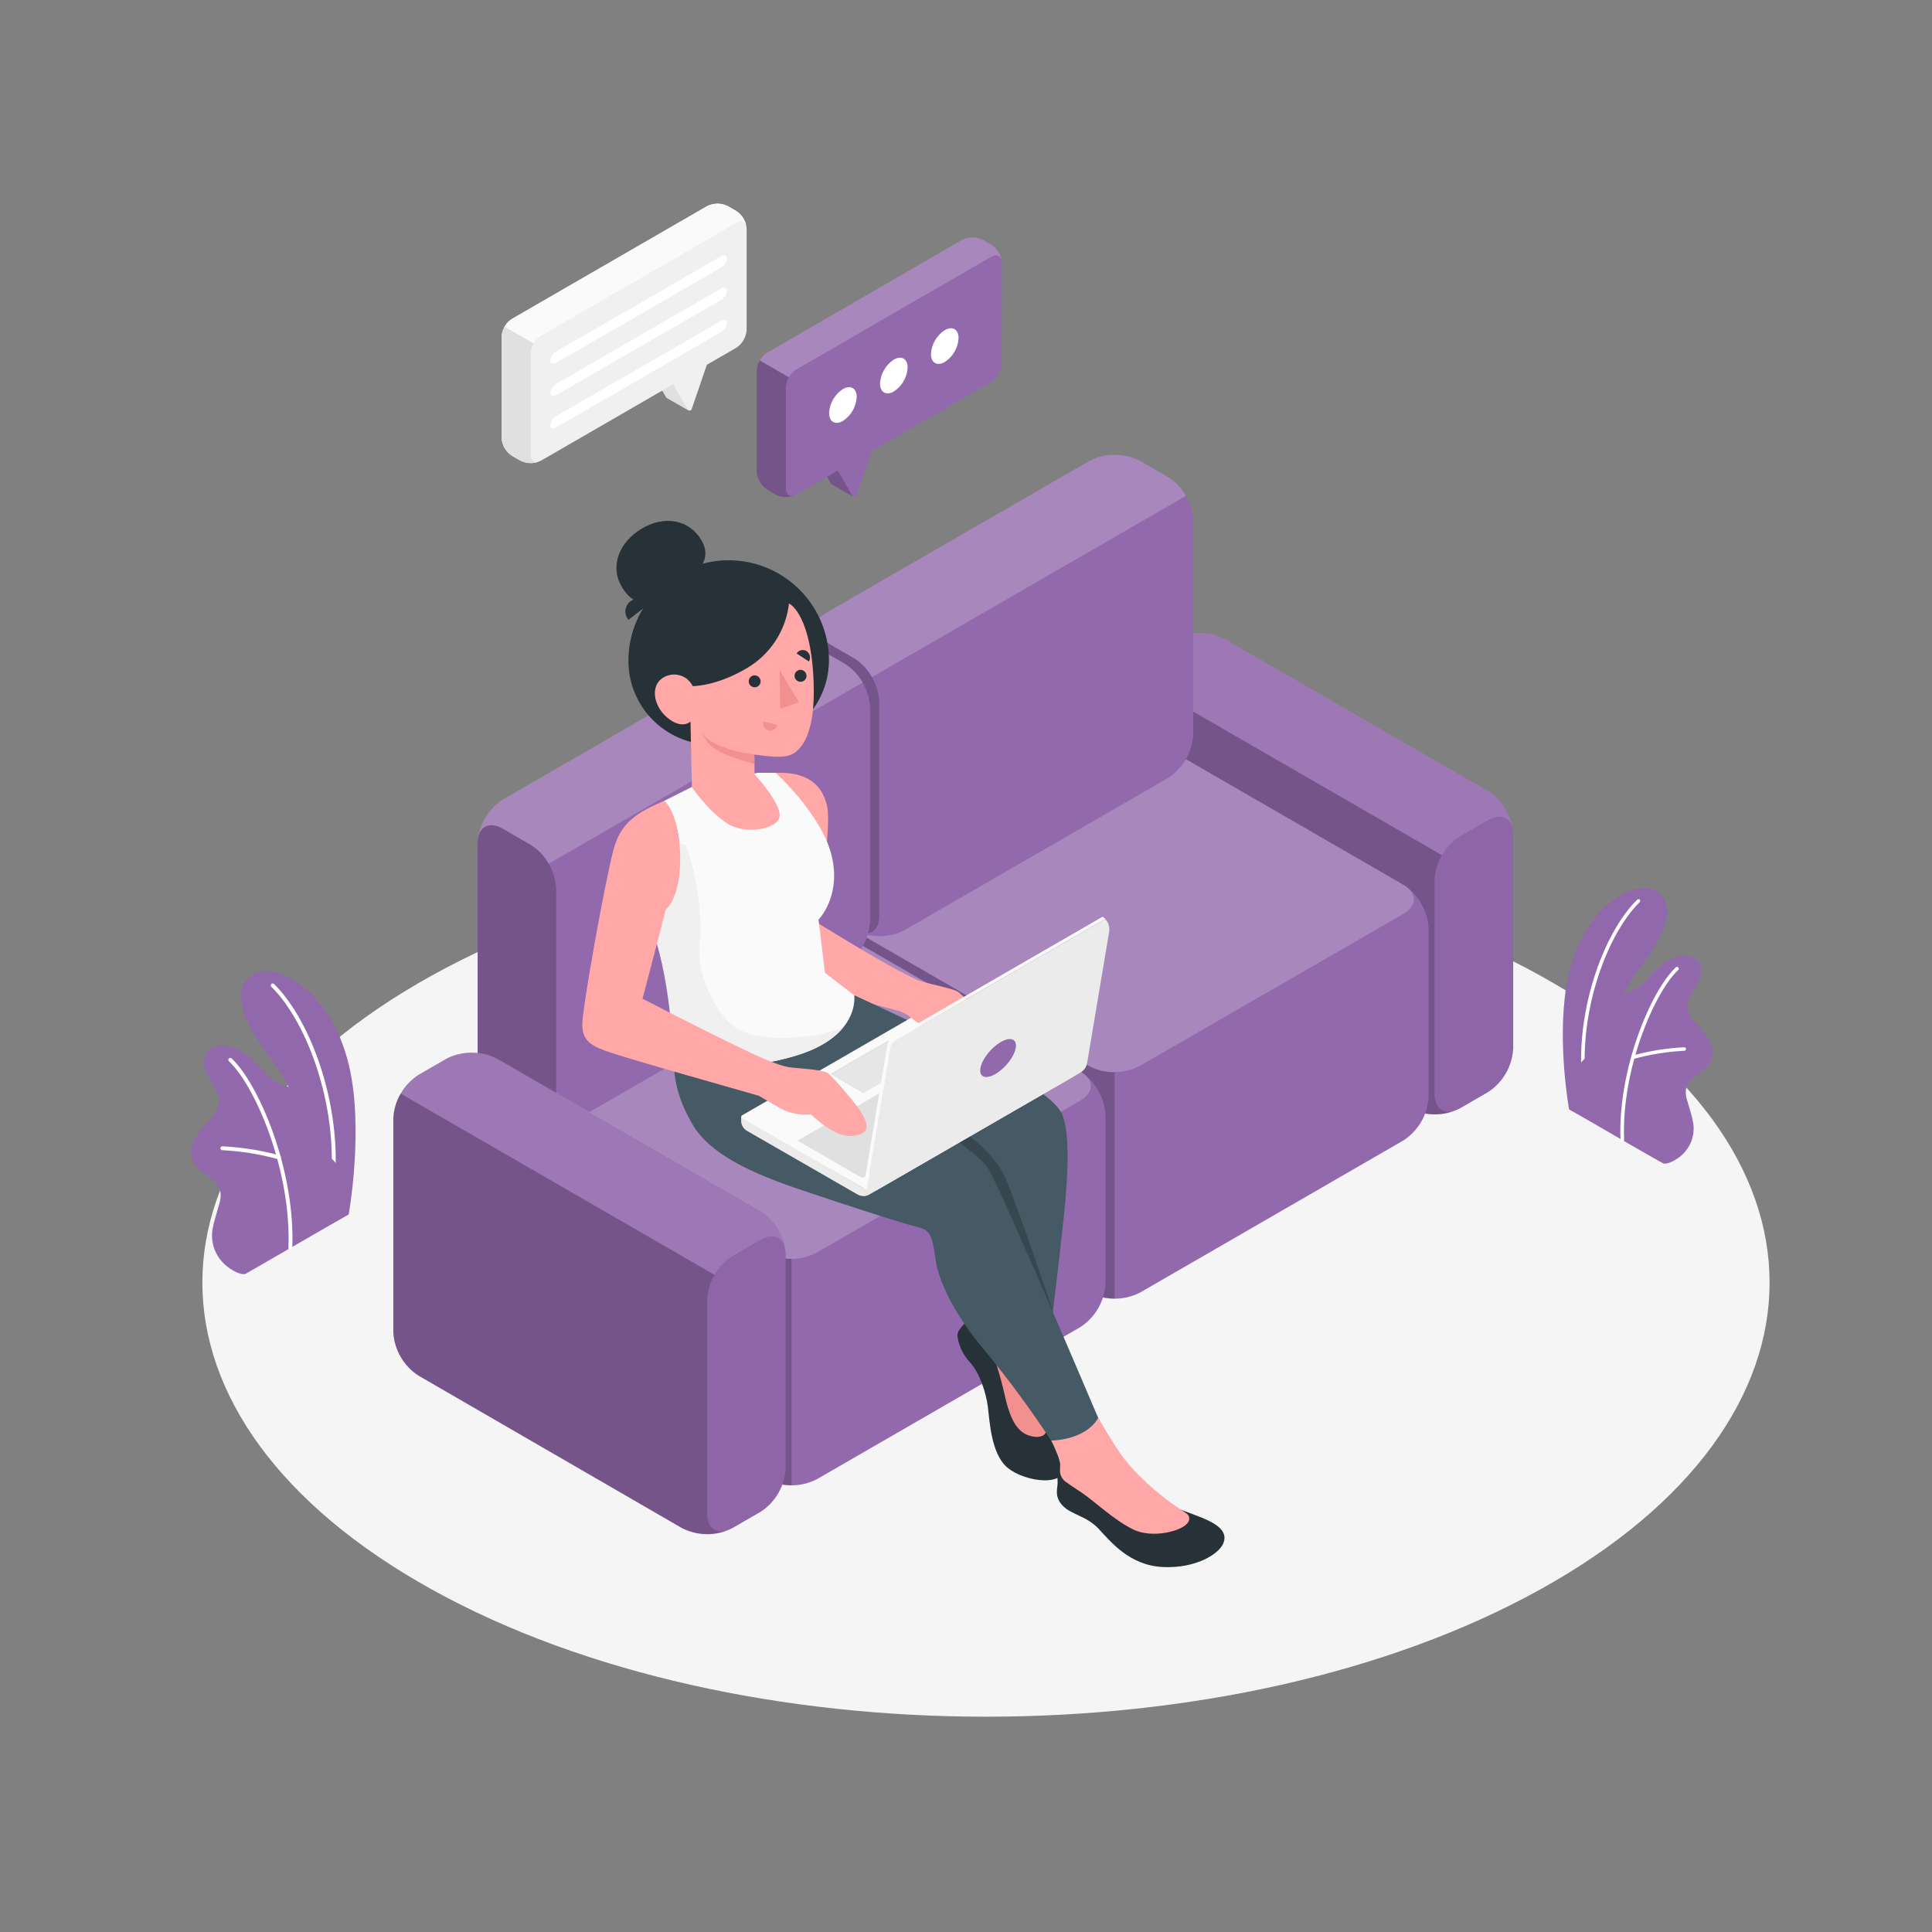 <svg width="326" height="326" viewBox="0 0 326 326" fill="none" xmlns="http://www.w3.org/2000/svg">
<rect x="0" y="0" width="326" height="326" fill="#808080" stroke="none"/>
<path d="M72.88 268.213C124.512 296.823 208.229 296.823 259.868 268.213C311.506 239.604 311.499 193.233 259.868 164.604C208.236 135.975 124.512 135.994 72.874 164.604C21.236 193.214 21.242 239.604 72.88 268.213Z" fill="#F5F5F5"/>
<path d="M54.272 207.532L58.836 204.924C58.836 204.924 61.034 192.79 59.391 182.358C57.076 167.694 47.087 162.635 43.462 164.102C39.837 165.569 38.983 169.905 45.536 178.374C49.422 183.355 54.396 193.924 54.272 207.532Z" fill="#9269AD"/>
<g opacity="0.1">
<path opacity="0.1" d="M54.272 207.532L58.836 204.924C58.836 204.924 61.034 192.79 59.391 182.358C57.076 167.694 47.087 162.635 43.462 164.102C39.837 165.569 38.983 169.905 45.536 178.374C49.422 183.355 54.396 193.924 54.272 207.532Z" fill="black"/>
</g>
<path d="M55.935 201.709H55.889C55.846 201.704 55.805 201.69 55.767 201.668C55.73 201.646 55.697 201.617 55.671 201.582C55.645 201.548 55.626 201.508 55.615 201.466C55.605 201.424 55.603 201.38 55.609 201.338C57.506 187.606 51.984 172.565 45.783 166.508C45.753 166.477 45.729 166.441 45.712 166.402C45.696 166.362 45.687 166.319 45.687 166.276C45.687 166.233 45.696 166.191 45.712 166.151C45.729 166.111 45.753 166.075 45.783 166.045C45.814 166.014 45.85 165.99 45.889 165.973C45.929 165.957 45.972 165.948 46.015 165.948C46.058 165.948 46.1 165.957 46.14 165.973C46.18 165.99 46.216 166.014 46.246 166.045C52.564 172.213 58.191 187.502 56.268 201.435C56.254 201.513 56.213 201.583 56.152 201.633C56.091 201.684 56.014 201.71 55.935 201.709Z" fill="white"/>
<path d="M41.532 214.893C40.809 215.31 39.316 214.397 38.742 214.012C37.759 213.346 36.966 212.436 36.44 211.372C35.844 210.16 35.641 208.792 35.86 207.46C35.979 206.761 36.144 206.07 36.355 205.393C36.544 204.741 36.74 204.05 36.929 203.378C37.167 202.73 37.269 202.04 37.229 201.351C37.053 199.975 35.827 199.01 34.719 198.182C33.493 197.263 32.215 196.05 32.222 194.394C32.311 193.108 32.825 191.888 33.682 190.925C34.471 189.921 35.41 189.041 36.127 187.978C36.691 187.242 36.985 186.336 36.962 185.409C36.887 184.84 36.696 184.292 36.401 183.799C35.728 182.774 35.14 181.697 34.641 180.578C34.236 179.417 34.295 177.97 35.201 177.148C35.606 176.847 36.066 176.629 36.555 176.507C37.044 176.385 37.552 176.362 38.051 176.438C38.989 176.556 39.892 176.874 40.698 177.37C43.306 178.831 44.825 181.934 47.615 183.069C48.722 183.417 49.85 183.694 50.993 183.897C51.566 184.004 52.11 184.231 52.589 184.562C53.069 184.894 53.474 185.322 53.777 185.82C54.8 187.867 52.903 190.384 53.62 192.562C54.272 194.479 56.124 195.215 57.174 196.95C57.599 197.713 57.77 198.592 57.663 199.46C57.572 200.93 57.212 202.371 56.6 203.711C55.922 205.044 55.144 206.323 54.272 207.538C54.227 207.577 41.643 214.827 41.532 214.893Z" fill="#9269AD"/>
<path d="M48.985 210.922C48.941 210.921 48.898 210.912 48.859 210.894C48.819 210.876 48.783 210.851 48.754 210.82C48.724 210.788 48.701 210.751 48.685 210.71C48.67 210.67 48.663 210.626 48.665 210.583C49.206 197.589 43.084 183.238 38.631 179.072C38.6 179.042 38.575 179.007 38.557 178.968C38.539 178.928 38.53 178.886 38.529 178.843C38.527 178.8 38.535 178.757 38.55 178.717C38.565 178.677 38.588 178.64 38.618 178.609C38.647 178.578 38.683 178.552 38.722 178.535C38.761 178.517 38.804 178.508 38.847 178.506C38.889 178.505 38.932 178.513 38.972 178.528C39.013 178.543 39.05 178.566 39.081 178.596C43.645 182.847 49.865 197.432 49.317 210.609C49.314 210.694 49.277 210.775 49.215 210.833C49.153 210.892 49.07 210.924 48.985 210.922Z" fill="white"/>
<path d="M47.035 195.6C47.005 195.606 46.974 195.606 46.944 195.6C43.864 194.751 40.7 194.242 37.509 194.081C37.423 194.076 37.343 194.038 37.285 193.974C37.226 193.911 37.194 193.828 37.196 193.742C37.196 193.698 37.205 193.655 37.222 193.616C37.24 193.576 37.265 193.54 37.297 193.511C37.329 193.481 37.367 193.459 37.408 193.445C37.449 193.431 37.492 193.425 37.535 193.429C40.781 193.582 43.999 194.091 47.133 194.948C47.219 194.961 47.297 195.008 47.349 195.078C47.401 195.148 47.423 195.236 47.41 195.323C47.397 195.409 47.35 195.487 47.28 195.539C47.21 195.591 47.121 195.613 47.035 195.6Z" fill="white"/>
<path d="M268.944 189.582L264.764 187.196C264.764 187.196 262.763 176.151 264.262 166.651C266.368 153.305 275.457 148.702 278.763 150.025C282.069 151.349 282.838 155.306 276.872 163.02C273.358 167.564 268.833 177.194 268.944 189.582Z" fill="#9269AD"/>
<g opacity="0.1">
<path opacity="0.1" d="M268.944 189.582L264.764 187.196C264.764 187.196 262.763 176.151 264.262 166.651C266.368 153.305 275.457 148.702 278.763 150.025C282.069 151.349 282.838 155.306 276.872 163.02C273.358 167.564 268.833 177.194 268.944 189.582Z" fill="black"/>
</g>
<path d="M267.431 184.281H267.471C267.509 184.276 267.547 184.264 267.58 184.245C267.614 184.225 267.644 184.199 267.667 184.168C267.691 184.137 267.708 184.102 267.718 184.064C267.728 184.027 267.73 183.987 267.725 183.949C266.017 171.476 271.024 157.784 276.67 152.229C276.698 152.202 276.72 152.17 276.736 152.134C276.751 152.099 276.759 152.06 276.76 152.022C276.761 151.983 276.754 151.944 276.739 151.908C276.725 151.872 276.704 151.839 276.677 151.812C276.65 151.784 276.618 151.762 276.582 151.746C276.547 151.731 276.508 151.723 276.47 151.722C276.431 151.721 276.392 151.728 276.356 151.743C276.32 151.757 276.287 151.778 276.26 151.805C270.509 157.425 265.384 171.365 267.132 184.02C267.141 184.093 267.177 184.16 267.232 184.208C267.287 184.256 267.358 184.282 267.431 184.281Z" fill="white"/>
<path d="M280.543 196.252C281.195 196.637 282.564 195.802 283.086 195.457C283.978 194.847 284.698 194.018 285.179 193.051C285.716 191.951 285.901 190.712 285.707 189.504C285.599 188.866 285.449 188.237 285.257 187.62L284.729 185.82C284.515 185.23 284.424 184.602 284.461 183.975C284.618 182.717 285.733 181.843 286.743 181.086C287.858 180.252 289.025 179.131 289.019 177.637C288.944 176.471 288.485 175.361 287.715 174.482C286.991 173.569 286.137 172.76 285.485 171.802C284.972 171.129 284.705 170.301 284.729 169.455C284.797 168.938 284.97 168.442 285.237 167.994C285.851 167.062 286.388 166.081 286.841 165.06C287.206 164.004 287.154 162.694 286.333 161.937C285.963 161.66 285.542 161.46 285.094 161.348C284.647 161.236 284.181 161.215 283.725 161.285C282.868 161.391 282.045 161.682 281.312 162.139C278.919 163.443 277.557 166.299 275.014 167.323C274.007 167.638 272.981 167.89 271.943 168.079C271.422 168.175 270.928 168.378 270.491 168.677C270.054 168.976 269.685 169.363 269.407 169.813C268.474 171.672 270.202 173.967 269.55 175.942C268.97 177.696 267.268 178.361 266.29 179.939C265.9 180.634 265.745 181.437 265.847 182.227C265.927 183.565 266.255 184.876 266.812 186.094C267.429 187.308 268.138 188.474 268.931 189.582C268.983 189.621 280.439 196.252 280.543 196.252Z" fill="#9269AD"/>
<path d="M273.755 192.666C273.795 192.665 273.835 192.656 273.871 192.64C273.908 192.624 273.941 192.6 273.968 192.571C273.995 192.542 274.017 192.508 274.03 192.47C274.044 192.433 274.051 192.393 274.049 192.353C273.553 180.526 279.128 167.466 283.177 163.665C283.207 163.638 283.231 163.606 283.248 163.57C283.265 163.534 283.275 163.494 283.277 163.454C283.279 163.414 283.272 163.374 283.258 163.337C283.244 163.299 283.223 163.265 283.196 163.236C283.168 163.206 283.135 163.183 283.099 163.167C283.062 163.151 283.022 163.142 282.982 163.141C282.942 163.141 282.903 163.148 282.865 163.163C282.828 163.178 282.794 163.2 282.766 163.228C278.632 167.101 272.947 180.376 273.442 192.373C273.446 192.453 273.48 192.528 273.539 192.583C273.597 192.638 273.675 192.668 273.755 192.666Z" fill="white"/>
<path d="M275.529 178.687C275.56 178.693 275.591 178.693 275.621 178.687C278.422 177.915 281.299 177.451 284.201 177.305C284.279 177.301 284.353 177.267 284.407 177.21C284.461 177.153 284.49 177.077 284.488 176.998C284.488 176.958 284.48 176.919 284.464 176.882C284.448 176.846 284.424 176.813 284.395 176.786C284.365 176.759 284.331 176.738 284.293 176.725C284.255 176.713 284.215 176.708 284.175 176.712C281.222 176.86 278.294 177.332 275.445 178.12C275.369 178.142 275.305 178.194 275.267 178.264C275.229 178.334 275.22 178.415 275.243 178.491C275.263 178.55 275.302 178.601 275.354 178.636C275.406 178.671 275.467 178.689 275.529 178.687Z" fill="white"/>
<path d="M206.599 107.815L251.098 133.51C252.332 134.313 253.359 135.395 254.096 136.67C254.832 137.945 255.257 139.375 255.336 140.845V176.933C255.256 178.402 254.832 179.832 254.096 181.106C253.361 182.38 252.336 183.464 251.105 184.268L246.332 187.026C245.019 187.693 243.567 188.04 242.094 188.04C240.621 188.04 239.169 187.693 237.856 187.026L193.351 161.331C192.119 160.527 191.093 159.444 190.358 158.169C189.623 156.895 189.199 155.465 189.119 153.996V117.908C189.199 116.439 189.623 115.009 190.358 113.734C191.093 112.46 192.119 111.377 193.351 110.573L198.123 107.815C199.437 107.148 200.888 106.801 202.361 106.801C203.834 106.801 205.286 107.148 206.599 107.815Z" fill="#9269AD"/>
<path opacity="0.03" d="M251.098 138.4L246.332 141.151C245.099 141.955 244.072 143.038 243.336 144.312C242.599 145.587 242.174 147.017 242.094 148.486V184.581C242.094 187.28 243.991 188.376 246.332 187.026L251.104 184.268C252.336 183.464 253.361 182.38 254.096 181.106C254.831 179.832 255.256 178.402 255.336 176.933V140.832C255.336 138.139 253.439 137.044 251.098 138.4Z" fill="black"/>
<path opacity="0.2" d="M245.66 187.359C244.407 187.858 243.062 188.087 241.713 188.031C240.365 187.975 239.044 187.635 237.836 187.033L193.337 161.324C192.103 160.522 191.076 159.439 190.34 158.164C189.603 156.89 189.178 155.459 189.099 153.989V117.901C189.148 116.427 189.574 114.99 190.338 113.728L243.313 144.307C242.553 145.571 242.126 147.006 242.074 148.48V184.588C242.094 187.013 243.639 188.141 245.66 187.359Z" fill="black"/>
<path opacity="0.1" d="M255.329 140.832C255.329 138.139 253.439 137.031 251.105 138.387L246.332 141.138C245.082 141.923 244.05 143.011 243.333 144.301L190.384 113.728C191.1 112.437 192.132 111.349 193.383 110.566L198.156 107.815C199.468 107.146 200.921 106.797 202.394 106.797C203.867 106.797 205.319 107.146 206.632 107.815L251.131 133.504C252.355 134.311 253.373 135.395 254.102 136.668C254.831 137.941 255.252 139.367 255.329 140.832Z" fill="white"/>
<path d="M198.951 127.44L236.826 149.308C238.059 150.111 239.085 151.194 239.822 152.469C240.558 153.743 240.984 155.173 241.064 156.643V185.09C240.984 186.559 240.558 187.99 239.822 189.264C239.085 190.538 238.059 191.621 236.826 192.425L192.34 218.12C191.027 218.787 189.575 219.134 188.102 219.134C186.629 219.134 185.177 218.787 183.864 218.12L145.983 196.252C144.749 195.449 143.722 194.367 142.985 193.092C142.249 191.817 141.824 190.387 141.745 188.917V160.464C141.825 158.994 142.251 157.564 142.987 156.29C143.724 155.016 144.75 153.933 145.983 153.129L190.482 127.44C191.794 126.774 193.245 126.427 194.716 126.427C196.188 126.427 197.639 126.774 198.951 127.44Z" fill="#9269AD"/>
<path opacity="0.2" d="M236.826 154.198L192.262 179.9C190.948 180.566 189.496 180.914 188.024 180.914C186.551 180.914 185.099 180.566 183.786 179.9L145.904 158.032C143.57 156.682 143.57 154.491 145.904 153.142L190.475 127.44C191.788 126.773 193.24 126.426 194.713 126.426C196.186 126.426 197.638 126.773 198.951 127.44L236.826 149.308C239.167 150.658 239.167 152.848 236.826 154.198Z" fill="white"/>
<path opacity="0.2" d="M188.089 180.91V219.137C186.615 219.167 185.159 218.812 183.864 218.107L145.983 196.252C144.748 195.45 143.721 194.367 142.985 193.092C142.248 191.818 141.823 190.387 141.745 188.917V160.47C141.88 157.996 142.98 155.674 144.809 154.002C143.655 155.306 144.027 156.936 145.917 158.025L183.786 179.9C185.108 180.606 186.591 180.954 188.089 180.91Z" fill="black"/>
<path d="M139.358 103.433L183.864 77.745C185.177 77.078 186.629 76.73 188.102 76.73C189.575 76.73 191.027 77.078 192.34 77.745L197.112 80.502C198.346 81.305 199.373 82.388 200.11 83.662C200.846 84.937 201.271 86.368 201.35 87.837V123.926C201.271 125.396 200.846 126.826 200.11 128.101C199.373 129.375 198.346 130.458 197.112 131.261L152.613 156.956C151.3 157.623 149.848 157.97 148.375 157.97C146.903 157.97 145.451 157.623 144.137 156.956L139.365 154.198C138.133 153.393 137.108 152.31 136.373 151.036C135.638 149.761 135.213 148.332 135.133 146.863V110.768C135.212 109.3 135.635 107.87 136.37 106.596C137.104 105.322 138.127 104.238 139.358 103.433Z" fill="#9269AD"/>
<path opacity="0.2" d="M200.105 83.671L147.13 114.263C146.422 112.963 145.389 111.869 144.131 111.088L139.352 108.33C137.024 106.98 135.133 108.069 135.133 110.775C135.212 109.307 135.635 107.879 136.368 106.604C137.101 105.33 138.123 104.246 139.352 103.44L183.864 77.751C185.177 77.085 186.629 76.739 188.102 76.739C189.574 76.739 191.026 77.085 192.34 77.751L197.119 80.509C198.371 81.287 199.4 82.376 200.105 83.671Z" fill="white"/>
<path opacity="0.2" d="M139.358 108.323L144.131 111.081C145.364 111.885 146.391 112.968 147.127 114.242C147.863 115.516 148.289 116.947 148.369 118.416V154.524C148.369 157.223 146.472 158.319 144.131 156.969L139.358 154.211C138.127 153.407 137.102 152.323 136.367 151.049C135.632 149.775 135.207 148.345 135.127 146.876V110.768C135.127 108.069 137.018 106.974 139.358 108.323Z" fill="black"/>
<path d="M144.424 158.938L182.299 180.813C183.533 181.615 184.56 182.698 185.297 183.973C186.033 185.247 186.458 186.678 186.537 188.148V216.594C186.457 218.064 186.031 219.494 185.295 220.769C184.559 222.043 183.532 223.126 182.299 223.929L137.8 249.618C136.487 250.285 135.035 250.632 133.562 250.632C132.089 250.632 130.637 250.285 129.324 249.618L91.449 227.75C90.216 226.947 89.19 225.864 88.453 224.589C87.717 223.315 87.292 221.885 87.211 220.415V191.968C87.292 190.499 87.717 189.069 88.453 187.794C89.19 186.52 90.216 185.437 91.449 184.633L135.948 158.938C137.262 158.271 138.714 157.924 140.186 157.924C141.659 157.924 143.111 158.271 144.424 158.938Z" fill="#9269AD"/>
<path opacity="0.2" d="M182.299 185.703L137.735 211.405C136.422 212.071 134.97 212.419 133.497 212.419C132.024 212.419 130.572 212.071 129.259 211.405L91.378 189.53C89.043 188.18 89.043 185.996 91.378 184.64L135.948 158.938C137.262 158.271 138.714 157.924 140.186 157.924C141.659 157.924 143.111 158.271 144.424 158.938L182.299 180.813C184.64 182.162 184.64 184.347 182.299 185.703Z" fill="white"/>
<path opacity="0.2" d="M133.562 212.415V250.635C132.089 250.667 130.632 250.314 129.337 249.612L91.456 227.75C90.221 226.949 89.193 225.866 88.456 224.591C87.72 223.317 87.295 221.885 87.218 220.415V191.975C87.352 189.499 88.452 187.174 90.282 185.501C89.128 186.805 89.5 188.435 91.391 189.53L129.259 211.404C130.582 212.107 132.064 212.456 133.562 212.415Z" fill="black"/>
<path d="M84.832 134.964L129.331 109.269C130.644 108.602 132.096 108.255 133.569 108.255C135.042 108.255 136.493 108.602 137.807 109.269L142.579 112.027C143.813 112.83 144.839 113.913 145.575 115.187C146.312 116.462 146.737 117.892 146.817 119.362V155.456C146.737 156.926 146.312 158.356 145.575 159.631C144.839 160.905 143.813 161.988 142.579 162.791L98.074 188.428C96.761 189.095 95.309 189.442 93.836 189.442C92.363 189.442 90.911 189.095 89.598 188.428L84.825 185.677C83.594 184.871 82.57 183.788 81.835 182.514C81.1 181.239 80.675 179.81 80.594 178.342V142.273C80.677 140.808 81.105 139.383 81.841 138.113C82.577 136.843 83.602 135.765 84.832 134.964Z" fill="#9269AD"/>
<path opacity="0.2" d="M84.832 139.828L89.604 142.579C90.837 143.383 91.863 144.466 92.6 145.741C93.336 147.015 93.762 148.445 93.842 149.914V186.009C93.842 188.708 91.945 189.804 89.604 188.454L84.832 185.703C83.601 184.897 82.576 183.814 81.841 182.54C81.106 181.266 80.681 179.836 80.6 178.368V142.273C80.6 139.574 82.491 138.478 84.832 139.828Z" fill="black"/>
<path opacity="0.2" d="M145.565 115.163L92.584 145.742C91.864 144.453 90.833 143.366 89.584 142.579L84.812 139.821C82.478 138.472 80.574 139.58 80.574 142.266C80.657 140.798 81.085 139.369 81.82 138.095C82.556 136.821 83.581 135.738 84.812 134.931L129.311 109.243C130.624 108.577 132.076 108.23 133.549 108.23C135.021 108.23 136.473 108.577 137.787 109.243L142.559 112.001C143.812 112.784 144.846 113.872 145.565 115.163Z" fill="white"/>
<path d="M83.847 178.648L128.346 204.343C129.578 205.147 130.604 206.23 131.339 207.505C132.074 208.779 132.498 210.209 132.577 211.678V247.76C132.499 249.229 132.076 250.66 131.34 251.934C130.605 253.209 129.579 254.292 128.346 255.095L123.573 257.853C122.26 258.52 120.808 258.867 119.335 258.867C117.862 258.867 116.41 258.52 115.097 257.853L70.605 232.112C69.372 231.308 68.346 230.225 67.609 228.951C66.873 227.676 66.447 226.247 66.367 224.777V188.708C66.447 187.239 66.872 185.809 67.609 184.534C68.345 183.26 69.371 182.177 70.605 181.373L75.377 178.615C76.692 177.955 78.144 177.614 79.616 177.619C81.088 177.625 82.537 177.977 83.847 178.648Z" fill="#9269AD"/>
<path opacity="0.03" d="M128.346 209.201L123.573 211.952C122.34 212.756 121.314 213.839 120.577 215.113C119.841 216.387 119.416 217.818 119.335 219.287V255.382C119.335 258.081 121.233 259.177 123.573 257.827L128.346 255.069C129.576 254.269 130.6 253.19 131.335 251.92C132.07 250.65 132.496 249.225 132.578 247.76V211.646C132.578 208.946 130.687 207.851 128.346 209.201Z" fill="black"/>
<path opacity="0.2" d="M122.908 258.192C121.655 258.694 120.31 258.924 118.961 258.868C117.613 258.811 116.291 258.47 115.084 257.866L70.598 232.112C69.365 231.309 68.339 230.226 67.602 228.951C66.866 227.677 66.441 226.247 66.36 224.777V188.708C66.41 187.235 66.837 185.798 67.599 184.536L120.574 215.114C119.817 216.379 119.391 217.814 119.335 219.287V255.388C119.316 257.82 120.887 258.942 122.908 258.192Z" fill="black"/>
<path opacity="0.1" d="M132.571 211.639C132.571 208.953 130.68 207.845 128.352 209.194L123.573 211.952C122.323 212.737 121.292 213.825 120.574 215.114L67.599 184.516C68.319 183.228 69.35 182.141 70.598 181.354L75.377 178.596C76.691 177.93 78.143 177.583 79.615 177.583C81.088 177.583 82.54 177.93 83.853 178.596L128.352 204.285C129.582 205.095 130.605 206.182 131.338 207.459C132.071 208.737 132.493 210.169 132.571 211.639Z" fill="white"/>
<path d="M130.876 130.4C135.955 130.23 138.7 132.154 139.561 136.033C140.421 139.913 137.722 155.593 137.722 155.593C145.683 160.47 151.114 163.672 154.883 165.412C157.849 166.775 166.619 174.038 166.716 175.805C166.814 177.572 163.287 174.573 161.09 173.113C158.892 171.652 156.258 171.809 151.883 170.635C147.508 169.461 131.945 165.491 129.768 163.411C127.59 161.331 130.876 130.4 130.876 130.4Z" fill="#FFA8A7"/>
<path d="M162.752 223.33C162.159 223.982 161.487 224.673 161.559 225.449C161.777 227.107 162.515 228.654 163.665 229.869C165.301 231.636 166.371 235.007 166.677 237.295C166.984 239.584 167.186 245.419 170.087 247.727C172.989 250.035 180.024 251.176 180.024 246.919C180.024 242.661 171.626 226.303 171.626 226.303L162.752 223.33Z" fill="#263238"/>
<path d="M166.651 226.068C167.827 229.034 168.775 232.086 169.487 235.196C170.204 238.612 171.215 241.012 172.956 241.938C174.697 242.863 177.298 242.687 176.32 240.366C175.342 238.045 171.626 226.277 171.626 226.277L166.651 226.068Z" fill="#F28F8F"/>
<path d="M144.157 167.942C144.157 167.942 157.992 174.273 164.721 177.885C171.45 181.497 177.846 185.057 179.182 187.946C180.591 191.023 180.232 198.378 179.495 205.4C178.759 212.422 177.213 225.116 177.213 225.116L157.516 195.6L137.722 182.527L144.157 167.942Z" fill="#455A64"/>
<path d="M143.531 181.412L144.183 179.945C144.183 179.945 155.619 186.55 159.59 189.008C163.561 191.466 167.799 194.479 169.748 198.997C171.698 203.515 177.722 221.419 177.722 221.419L163.835 196.545L143.531 181.412Z" fill="#37474F"/>
<path d="M178.896 247.225C178.328 247.597 178.407 249.012 178.459 250.042C178.511 251.072 177.807 252.428 179.274 254.019C180.741 255.61 183.297 255.753 185.344 257.931C187.391 260.109 190.56 264.125 196.154 264.412C201.748 264.699 205.641 262.247 206.397 260.461C207.153 258.674 205.999 257.292 202.205 255.858C198.175 254.332 197.028 253.902 197.028 253.902L178.896 247.225Z" fill="#263238"/>
<path d="M182.971 235.105C182.971 235.105 186.759 241.957 188.891 245.041C191.023 248.125 194.041 250.909 197.315 253.393C198.025 253.941 199.59 254.899 200.17 255.349C200.303 255.432 200.417 255.543 200.502 255.674C200.587 255.805 200.642 255.954 200.663 256.109C200.685 256.264 200.671 256.422 200.624 256.571C200.577 256.72 200.498 256.858 200.392 256.973C199.453 258.335 194.524 259.633 191.31 258.12C188.095 256.608 184.529 253.198 182.521 251.861C181.51 251.209 180.565 250.557 179.867 250.068C179.539 249.846 179.274 249.542 179.098 249.187C178.922 248.831 178.841 248.436 178.863 248.04C178.863 247.812 178.863 247.545 178.896 247.232C178.948 245.543 175.459 239.408 175.459 239.408L182.971 235.105Z" fill="#FFA8A7"/>
<path d="M113.545 175.753C113.604 181.38 113.884 184.516 116.805 189.647C119.726 194.778 126.951 198.025 135.446 200.881C142.475 203.241 152.815 206.612 154.863 207.056C156.91 207.499 157.34 208.594 157.81 212.226C158.279 215.858 160.731 221.458 166.221 227.965C170.204 232.8 173.926 237.845 177.37 243.079C177.37 243.079 183.107 243.079 185.305 239.258C185.305 239.258 169.337 201.592 166.781 197.243C164.225 192.894 143.505 181.412 143.505 181.412C143.505 181.412 143.857 173.621 144.157 167.942L113.545 175.753Z" fill="#455A64"/>
<path d="M146.465 175.825C145.623 177.756 144.643 179.623 143.531 181.412L144.835 182.123C145.812 180.161 146.368 178.015 146.465 175.825Z" fill="#37474F"/>
<path d="M117.034 132.643L112.052 135.147C112.052 135.147 115.488 138.602 114.543 147.091C113.891 153.103 112.535 153.611 109.483 155.313C113.545 164.545 113.598 178.133 113.598 178.133C113.598 178.133 120.77 181.986 133.81 178.276C145.278 175.016 144.137 167.942 144.137 167.942L139.208 164.141L138.113 155.176C138.113 155.176 142.025 151.264 140.316 144.327C138.608 137.389 130.876 130.4 130.876 130.4H127.85L117.034 132.643Z" fill="#FAFAFA"/>
<path d="M142.305 173.367C136.483 175.544 127.635 175.89 124.049 173.367C120.463 170.844 117.484 163.887 118.064 159.381C118.644 154.876 117.497 147.176 115.73 142.612L114.576 142.286C114.721 143.883 114.701 145.491 114.517 147.085C113.865 153.096 112.509 153.605 109.458 155.306C113.272 164.311 113.572 178.126 113.572 178.126C113.572 178.126 120.744 181.98 133.784 178.27C137.487 177.22 140.48 175.59 142.26 173.36L142.305 173.367Z" fill="#F0F0F0"/>
<path d="M126.142 125.49L120.541 125.64C116.798 125.742 113.167 124.353 110.448 121.778C107.728 119.203 106.143 115.653 106.041 111.909C105.929 107.426 107.597 103.081 110.682 99.826C113.766 96.57 118.015 94.67 122.497 94.54C126.982 94.426 131.328 96.094 134.585 99.178C137.842 102.263 139.744 106.513 139.873 110.996C139.973 114.739 138.583 118.368 136.008 121.086C133.433 123.804 129.885 125.388 126.142 125.49Z" fill="#263238"/>
<path d="M118.012 90.628C120.509 94.129 118.012 96.62 114.497 99.104C110.983 101.588 107.827 103.159 105.33 99.658C102.833 96.157 104.072 92.16 107.573 89.663C111.074 87.166 115.528 87.153 118.012 90.628Z" fill="#263238"/>
<path d="M109.569 101.855L106.048 104.587C105.857 104.366 105.714 104.107 105.626 103.829C105.539 103.55 105.508 103.256 105.538 102.965C105.567 102.674 105.655 102.393 105.796 102.137C105.938 101.881 106.13 101.657 106.361 101.477C106.841 101.115 107.443 100.951 108.041 101.022C108.638 101.092 109.186 101.391 109.569 101.855Z" fill="#263238"/>
<path d="M133.132 101.823C134.944 102.833 137.279 107.267 137.318 116.695C137.318 124.682 134.814 126.729 133.53 127.329C132.245 127.929 129.728 127.655 127.283 127.329L127.323 130.641C127.323 130.641 131.717 135.446 131.567 137.65C131.417 139.854 125.947 140.995 122.732 138.954C119.518 136.913 116.747 132.832 116.747 132.832L116.512 121.748C116.512 121.748 115.117 123.176 112.6 121.096C110.547 119.394 109.79 116.454 111.296 114.817C111.692 114.429 112.174 114.141 112.703 113.976C113.232 113.811 113.792 113.773 114.338 113.867C114.885 113.96 115.401 114.182 115.844 114.514C116.288 114.846 116.647 115.278 116.891 115.776C116.891 115.776 120.803 115.815 125.875 112.829C127.866 111.695 129.56 110.107 130.821 108.195C132.082 106.282 132.874 104.099 133.132 101.823Z" fill="#FFA8A7"/>
<path d="M128.346 114.928C128.353 115.125 128.302 115.319 128.2 115.487C128.097 115.655 127.948 115.789 127.769 115.873C127.591 115.956 127.393 115.986 127.198 115.958C127.003 115.929 126.821 115.844 126.674 115.714C126.527 115.583 126.422 115.411 126.372 115.221C126.321 115.031 126.328 114.83 126.391 114.644C126.454 114.457 126.57 114.293 126.725 114.172C126.88 114.051 127.067 113.979 127.264 113.963C127.398 113.955 127.533 113.974 127.66 114.018C127.787 114.062 127.904 114.131 128.005 114.221C128.106 114.311 128.187 114.419 128.246 114.54C128.304 114.662 128.338 114.794 128.346 114.928Z" fill="#263238"/>
<path d="M128.796 121.689L131.15 122.374C131.112 122.531 131.043 122.679 130.946 122.808C130.85 122.938 130.728 123.047 130.589 123.129C130.45 123.21 130.295 123.263 130.135 123.283C129.975 123.304 129.812 123.292 129.656 123.248C129.342 123.145 129.079 122.927 128.919 122.638C128.759 122.349 128.715 122.01 128.796 121.689Z" fill="#F28F8F"/>
<path d="M136.496 111.622L134.423 110.266C134.505 110.127 134.614 110.006 134.745 109.911C134.875 109.815 135.023 109.747 135.18 109.71C135.337 109.674 135.501 109.67 135.659 109.698C135.818 109.726 135.97 109.786 136.105 109.875C136.381 110.061 136.575 110.346 136.648 110.671C136.721 110.996 136.666 111.336 136.496 111.622Z" fill="#263238"/>
<path d="M136.092 113.989C136.1 114.188 136.05 114.384 135.947 114.554C135.845 114.724 135.694 114.86 135.515 114.945C135.335 115.03 135.135 115.061 134.938 115.032C134.742 115.004 134.558 114.919 134.409 114.786C134.261 114.654 134.155 114.481 134.105 114.289C134.054 114.097 134.061 113.895 134.125 113.707C134.189 113.518 134.307 113.354 134.464 113.232C134.622 113.111 134.811 113.038 135.009 113.024C135.28 113.01 135.546 113.103 135.749 113.284C135.952 113.465 136.075 113.718 136.092 113.989Z" fill="#263238"/>
<path d="M131.541 113.044L131.665 119.583L134.814 118.514L131.541 113.044Z" fill="#F28F8F"/>
<path d="M127.283 127.316C124.675 127.049 119.381 125.673 118.501 123.613C118.859 124.659 119.531 125.569 120.424 126.221C122.041 127.525 127.323 128.907 127.323 128.907L127.283 127.316Z" fill="#F28F8F"/>
<path d="M125.06 188.428V189.119C125.06 189.463 125.15 189.8 125.322 190.098C125.493 190.395 125.741 190.643 126.038 190.814L144.698 201.553C144.996 201.724 145.333 201.815 145.676 201.815C146.02 201.815 146.357 201.724 146.654 201.553L180.884 181.791C181.182 181.619 181.429 181.372 181.601 181.074C181.772 180.777 181.863 180.439 181.862 180.095V179.619L145.676 200.483L125.06 188.428Z" fill="#EBEBEB"/>
<path d="M181.869 179.613L161.572 167.877C161.394 167.775 161.193 167.721 160.988 167.721C160.783 167.721 160.582 167.775 160.405 167.877L125.197 188.213C125.157 188.236 125.125 188.269 125.102 188.308C125.08 188.348 125.068 188.392 125.068 188.438C125.068 188.483 125.08 188.528 125.102 188.567C125.125 188.607 125.157 188.64 125.197 188.663L145.689 200.497L181.869 179.613Z" fill="#FAFAFA"/>
<path d="M151.916 170.654C153.585 171.306 153.52 171.789 154.883 172.558C157.406 173.993 159.042 173.712 159.042 173.712C159.793 174.417 160.59 175.071 161.429 175.668C163.209 176.894 165.002 177.833 167.199 177.142C169.605 176.379 167.91 173.999 167.199 172.826C166.488 171.652 162.635 168.216 161.852 167.512C161.07 166.808 157.804 166.325 154.915 165.425L151.916 170.654Z" fill="#FFA8A7"/>
<path d="M145.493 198.782L134.546 192.47L166.56 173.986L177.565 180.265L145.493 198.782Z" fill="#E0E0E0"/>
<path d="M140.115 181.217L140.317 181.334L145.683 184.431L155.222 178.922L155.424 178.811L149.856 175.597L140.115 181.217Z" fill="#E0E0E0"/>
<path d="M140.317 181.334L145.683 184.431L155.222 178.922L149.856 175.825L140.317 181.334Z" fill="#E6E6E6"/>
<path d="M145.683 200.503V201.807C146.026 201.807 146.363 201.717 146.661 201.546L180.891 181.784C181.188 181.612 181.435 181.365 181.607 181.068C181.779 180.77 181.869 180.432 181.869 180.089V179.613L145.683 200.503Z" fill="#EBEBEB"/>
<g style="mix-blend-mode:multiply" opacity="0.5">
<g style="mix-blend-mode:multiply" opacity="0.5">
<path d="M145.683 200.503V201.807C146.026 201.807 146.363 201.717 146.661 201.546L180.891 181.784C181.188 181.612 181.435 181.365 181.607 181.068C181.779 180.77 181.869 180.432 181.869 180.089V179.613L145.683 200.503Z" fill="#E0E0E0"/>
</g>
</g>
<path d="M146.23 200.816C146.555 200.941 146.903 200.992 147.249 200.965C147.595 200.938 147.931 200.833 148.232 200.66L182.312 180.982C182.608 180.811 182.863 180.577 183.058 180.296C183.253 180.016 183.383 179.696 183.44 179.359L187.176 157.112C187.186 156.984 187.186 156.856 187.176 156.728C187.176 156.109 186.929 155.516 186.491 155.078L151.075 175.531C150.857 175.658 150.669 175.831 150.524 176.039C150.38 176.246 150.283 176.482 150.24 176.731L146.23 200.816Z" fill="#EBEBEB"/>
<path d="M145.683 200.51L145.917 200.64C146.018 200.699 146.123 200.751 146.23 200.796L150.266 176.692C150.309 176.443 150.406 176.207 150.55 176C150.695 175.792 150.882 175.619 151.101 175.492L186.517 155.039C186.375 154.902 186.218 154.781 186.048 154.68L150.553 175.192C150.335 175.32 150.147 175.493 150.003 175.7C149.859 175.907 149.762 176.143 149.718 176.392L145.683 200.51Z" fill="#FAFAFA"/>
<path d="M165.432 180.252C165.68 178.765 167.218 176.783 168.861 175.831C170.505 174.879 171.646 175.316 171.398 176.809C171.15 178.302 169.605 180.278 167.962 181.23C166.319 182.182 165.178 181.745 165.432 180.252Z" fill="#9269AD"/>
<path d="M128.053 184.901C123.704 183.636 108.134 179.28 103.407 177.729C100.147 176.659 98.341 175.91 98.25 173.06C98.171 170.413 102.09 148.728 103.518 143.388C104.763 138.7 107.541 137.096 112.053 135.127C115.169 137.592 116.056 150.156 112.333 153.455C110.944 158.958 108.421 168.516 108.421 168.516C108.421 168.516 117.275 173.119 123.599 176.164C126.755 177.683 131.032 179.861 133.549 180.135C135.544 180.35 139.084 180.487 139.847 181.184C141.687 183.056 143.401 185.046 144.979 187.144C145.689 188.311 147.391 190.697 144.979 191.46C142.781 192.151 140.995 191.212 139.208 189.986C138.37 189.388 137.573 188.734 136.822 188.03C135.039 188.226 133.238 187.869 131.665 187.007C130.328 186.244 128.053 184.901 128.053 184.901Z" fill="#FFA8A7"/>
<path d="M116.18 69.269L113.813 64.822L115.717 59.332V55.961L109.888 59.332V62.696L112.391 67.039C112.433 67.103 112.491 67.156 112.561 67.189L116.18 69.269Z" fill="#E0E0E0"/>
<path d="M113.545 64.809L116.056 69.112C116.092 69.17 116.143 69.217 116.204 69.247C116.266 69.277 116.334 69.289 116.402 69.282C116.47 69.276 116.534 69.25 116.588 69.208C116.642 69.167 116.684 69.111 116.708 69.047L119.316 61.425L113.545 64.809Z" fill="#F0F0F0"/>
<path d="M125.986 38.624C125.952 38.018 125.777 37.429 125.473 36.903C125.17 36.378 124.747 35.931 124.238 35.599L122.817 34.778C122.274 34.507 121.676 34.366 121.07 34.366C120.463 34.366 119.865 34.507 119.322 34.778L86.377 53.816C85.868 54.147 85.444 54.593 85.141 55.119C84.837 55.645 84.662 56.235 84.629 56.841V73.878C84.662 74.484 84.837 75.074 85.141 75.6C85.444 76.126 85.868 76.572 86.377 76.903L87.798 77.725C88.339 78.001 88.938 78.145 89.546 78.145C90.153 78.145 90.752 78.001 91.293 77.725L98.308 73.676L104.124 70.312L124.238 58.68C124.746 58.348 125.169 57.901 125.473 57.376C125.776 56.85 125.952 56.261 125.986 55.655V38.624Z" fill="#F0F0F0"/>
<path d="M84.629 73.878C84.662 74.484 84.837 75.075 85.141 75.6C85.444 76.126 85.868 76.573 86.377 76.903L87.798 77.725C88.29 77.973 88.83 78.113 89.38 78.138C89.931 78.163 90.48 78.071 90.993 77.868C90.171 78.175 89.546 77.712 89.546 76.714V59.678C89.567 59.07 89.742 58.478 90.054 57.956L85.138 55.12C84.825 55.642 84.65 56.234 84.629 56.841V73.878Z" fill="#E0E0E0"/>
<path d="M125.927 38.129C125.725 37.386 125.047 37.151 124.238 37.614L91.28 56.652C90.761 56.971 90.336 57.42 90.047 57.956L85.131 55.12C85.424 54.587 85.848 54.138 86.364 53.816L119.316 34.778C119.859 34.506 120.459 34.364 121.066 34.364C121.674 34.364 122.273 34.506 122.817 34.778L124.238 35.606C124.677 35.889 125.053 36.259 125.344 36.693C125.634 37.127 125.833 37.615 125.927 38.129Z" fill="#FAFAFA"/>
<path d="M93.927 59.267L121.617 43.28C122.198 42.941 122.674 43.097 122.674 43.625C122.63 43.95 122.512 44.26 122.329 44.531C122.146 44.803 121.902 45.028 121.617 45.19L93.927 61.177C93.34 61.516 92.864 61.36 92.864 60.832C92.908 60.506 93.027 60.196 93.211 59.924C93.396 59.653 93.641 59.428 93.927 59.267Z" fill="white"/>
<path d="M93.927 64.718L121.617 48.73C122.198 48.392 122.674 48.548 122.674 49.076C122.629 49.4 122.511 49.71 122.328 49.981C122.144 50.253 121.902 50.478 121.617 50.641L93.927 66.628C93.34 66.967 92.864 66.811 92.864 66.282C92.907 65.957 93.025 65.646 93.21 65.374C93.395 65.102 93.64 64.877 93.927 64.718Z" fill="white"/>
<path d="M93.927 70.168L121.617 54.181C122.198 53.842 122.674 53.992 122.674 54.52C122.627 54.842 122.508 55.149 122.325 55.418C122.142 55.687 121.9 55.911 121.617 56.072L93.927 72.059C93.34 72.398 92.864 72.242 92.864 71.713C92.91 71.391 93.03 71.084 93.214 70.816C93.398 70.548 93.642 70.326 93.927 70.168Z" fill="white"/>
<path d="M143.994 83.834L141.627 79.381L143.531 73.885V70.52L137.709 73.885V77.249L140.213 81.591C140.253 81.657 140.312 81.71 140.382 81.741L143.994 83.834Z" fill="#9269AD"/>
<path opacity="0.2" d="M143.994 83.834L141.627 79.381L143.531 73.885V70.52L137.709 73.885V77.249L140.213 81.591C140.253 81.657 140.312 81.71 140.382 81.741L143.994 83.834Z" fill="black"/>
<path d="M169.044 44.336C169.012 43.73 168.836 43.14 168.533 42.614C168.229 42.088 167.805 41.642 167.296 41.311L165.875 40.489C165.334 40.213 164.735 40.069 164.128 40.069C163.52 40.069 162.921 40.213 162.38 40.489L129.435 59.508C128.928 59.843 128.507 60.291 128.203 60.818C127.9 61.344 127.723 61.934 127.688 62.54V79.577C127.72 80.183 127.895 80.773 128.199 81.299C128.502 81.825 128.926 82.271 129.435 82.602L130.856 83.456C131.399 83.727 131.997 83.868 132.604 83.868C133.21 83.868 133.808 83.727 134.351 83.456L141.366 79.401L143.864 83.73C143.901 83.786 143.952 83.831 144.013 83.86C144.073 83.889 144.14 83.901 144.207 83.895C144.274 83.889 144.338 83.865 144.392 83.826C144.447 83.786 144.489 83.733 144.516 83.671L147.156 76.043L167.27 64.418C167.779 64.087 168.203 63.64 168.507 63.114C168.81 62.589 168.985 61.999 169.018 61.392L169.044 44.336Z" fill="#9269AD"/>
<path opacity="0.2" d="M127.688 79.577C127.72 80.183 127.895 80.773 128.199 81.299C128.502 81.824 128.926 82.271 129.435 82.602L130.856 83.456C131.349 83.704 131.888 83.844 132.438 83.869C132.989 83.894 133.538 83.802 134.051 83.6C133.23 83.906 132.604 83.443 132.604 82.445V65.376C132.624 64.769 132.799 64.176 133.112 63.655L128.196 60.812C127.883 61.336 127.708 61.93 127.688 62.54V79.577Z" fill="black"/>
<path opacity="0.2" d="M168.985 43.828C168.783 43.084 168.105 42.849 167.297 43.312L134.351 62.351C133.832 62.669 133.407 63.119 133.119 63.655L128.203 60.819C128.495 60.286 128.919 59.837 129.435 59.515L162.348 40.476C162.891 40.204 163.491 40.063 164.098 40.063C164.706 40.063 165.306 40.204 165.849 40.476L167.27 41.298C167.714 41.58 168.095 41.95 168.39 42.385C168.685 42.82 168.888 43.311 168.985 43.828Z" fill="white"/>
<path d="M142.227 65.65C141.549 66.092 140.985 66.688 140.581 67.39C140.176 68.091 139.943 68.877 139.899 69.686C139.899 71.172 140.943 71.779 142.227 71.035C142.907 70.593 143.472 69.996 143.878 69.293C144.283 68.591 144.517 67.803 144.561 66.993C144.561 65.507 143.518 64.907 142.227 65.65Z" fill="white"/>
<path d="M150.82 60.675C150.142 61.119 149.578 61.716 149.174 62.419C148.77 63.121 148.536 63.908 148.493 64.718C148.493 66.204 149.536 66.804 150.82 66.061C151.5 65.619 152.065 65.024 152.471 64.322C152.876 63.621 153.111 62.834 153.154 62.025C153.154 60.538 152.111 59.932 150.82 60.675Z" fill="white"/>
<path d="M159.42 55.707C158.741 56.148 158.175 56.744 157.77 57.445C157.364 58.147 157.13 58.934 157.086 59.743C157.086 61.229 158.129 61.829 159.42 61.086C160.098 60.643 160.662 60.047 161.066 59.346C161.471 58.645 161.704 57.858 161.748 57.05C161.748 55.563 160.705 54.964 159.42 55.707Z" fill="white"/>
</svg>
